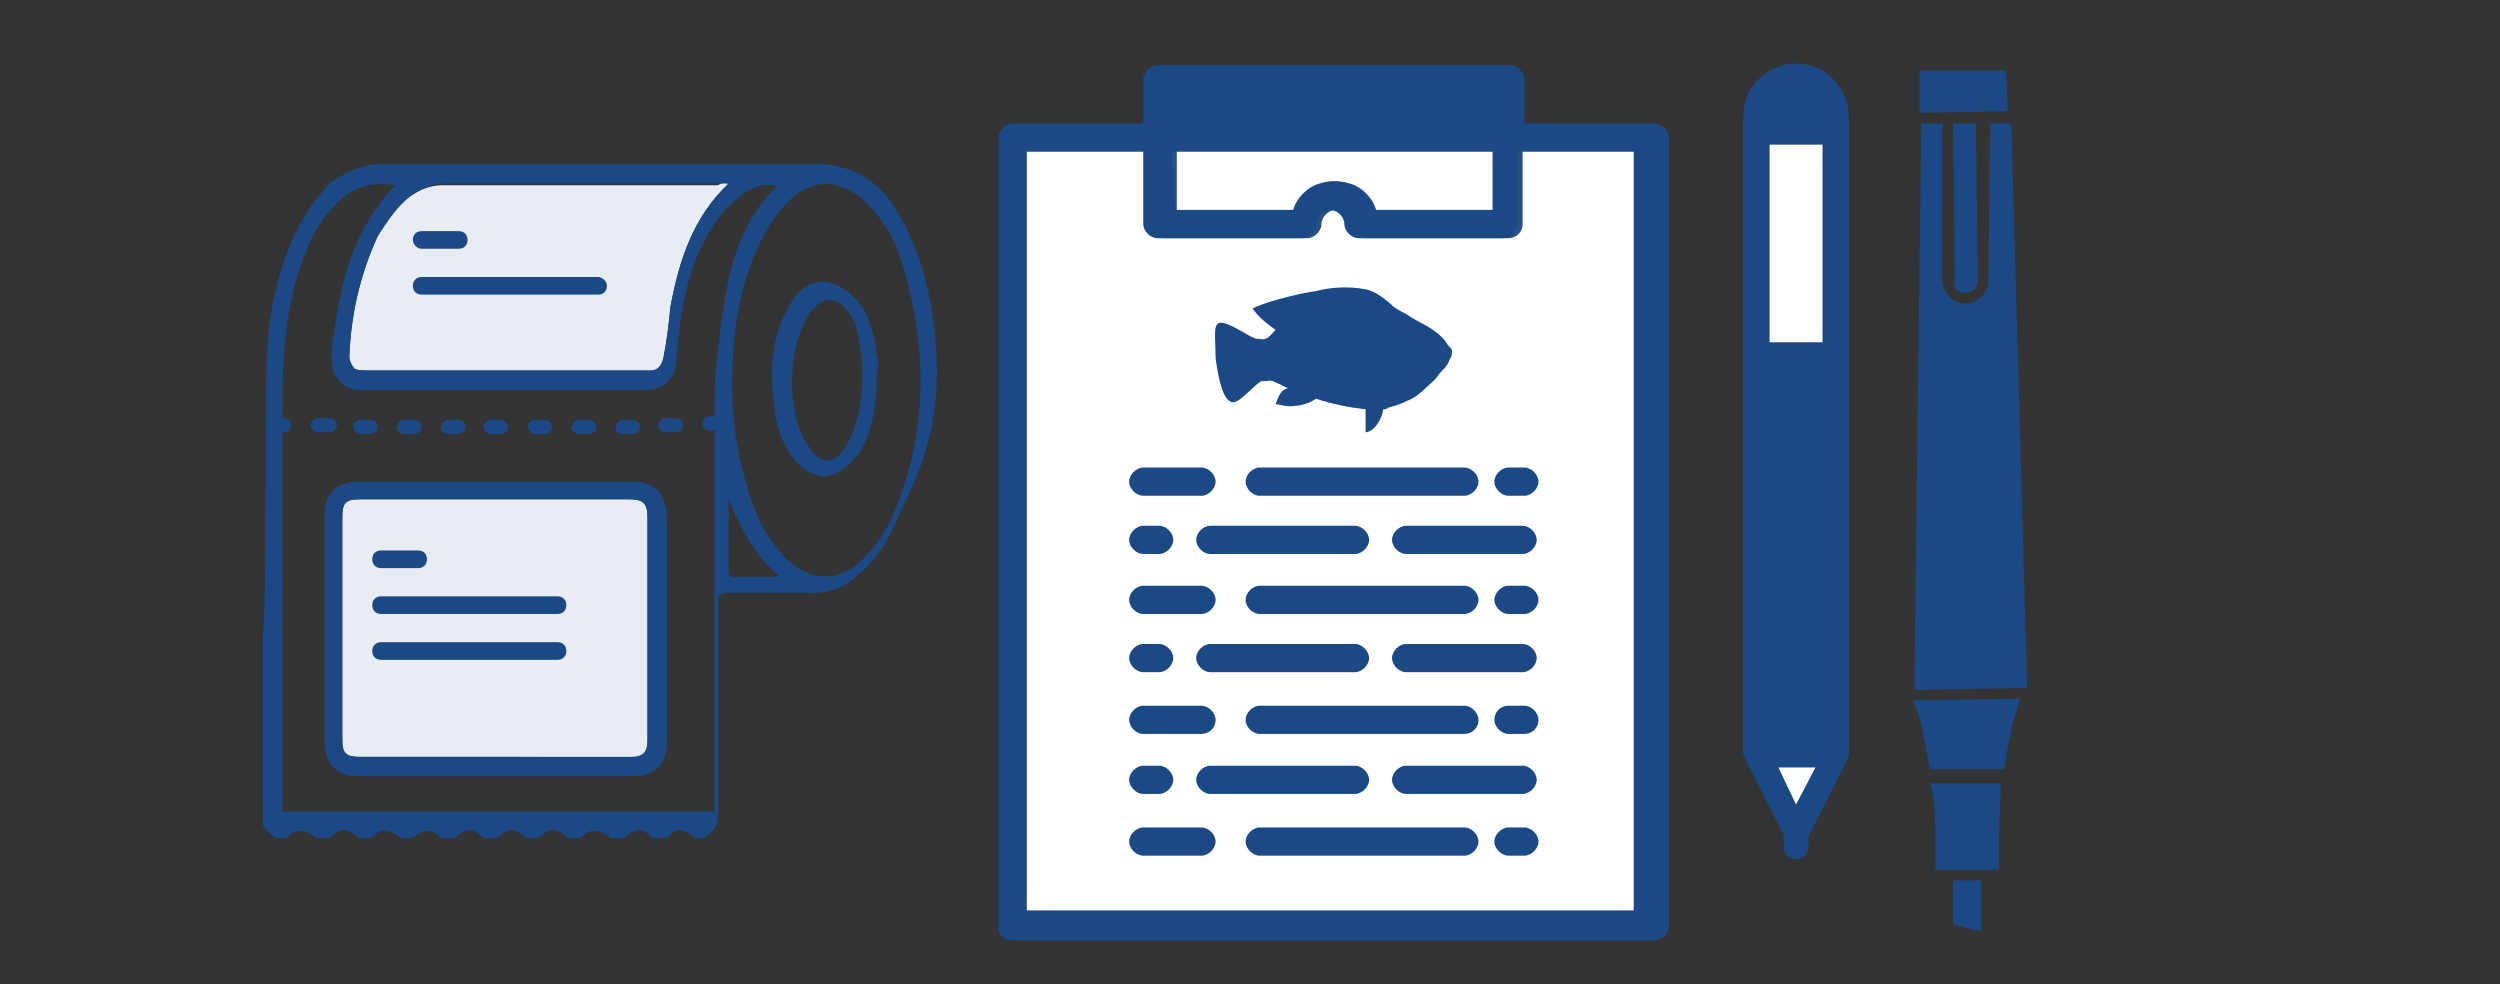 <?xml version="1.0" encoding="utf-8"?>
<!-- Generator: Adobe Illustrator 26.0.1, SVG Export Plug-In . SVG Version: 6.00 Build 0)  -->
<svg version="1.1" id="Layer_1" xmlns="http://www.w3.org/2000/svg" xmlns:xlink="http://www.w3.org/1999/xlink" x="0px" y="0px"
	 viewBox="0 0 141.7 55.8" style="enable-background:new 0 0 141.7 55.8;" xml:space="preserve">
<rect x="0" y="0" width="141.7" height="55.8" fill="#333333" stroke="none"/>
<style type="text/css">
	.st0{fill:#1A4985;}
	.st1{fill:#FFFFFF;}
	.st2{fill:#255186;}
	.st3{fill:#E3AE23;}
	.st4{fill:#ED2849;}
	.st5{fill:#E8EDF3;}
</style>
<g>
	<g>
		<g>
			<path class="st0" d="M101.8,4.4c-1.3,0-2.2,1-2.2,2.2v0.7h4.5V6.7C104,5.4,103.1,4.4,101.8,4.4z"/>
			<rect x="99.5" y="20.1" class="st0" width="4.5" height="22.6"/>
		</g>
		<polygon class="st1" points="99.5,42.8 104,42.8 101.8,47.3 		"/>
		<rect x="57.4" y="7.8" class="st1" width="36.4" height="44.7"/>
		<g>
			<path class="st2" d="M85.5,13.5h-8.2c-0.4,0-0.8-0.4-0.8-0.8s-0.4-0.8-0.8-0.8s-0.8,0.4-0.8,0.8s-0.4,0.8-0.8,0.8h-8.2
				c-0.4,0-0.8-0.4-0.8-0.8V7.8h1.6v4.1h6.7c0.4-1.3,1.9-1.9,3.1-1.5c0.7,0.2,1.3,0.8,1.5,1.5h6.7V7.8h1.6v4.9
				C86.3,13.2,85.9,13.5,85.5,13.5z"/>
		</g>
		<g>
			<path class="st0" d="M83,28.1H71.4c-0.4,0-0.8-0.4-0.8-0.8c0-0.4,0.4-0.8,0.8-0.8H83c0.4,0,0.8,0.4,0.8,0.8
				C83.8,27.7,83.4,28.1,83,28.1z"/>
			<path class="st0" d="M68.1,28.1h-3.3c-0.4,0-0.8-0.4-0.8-0.8c0-0.4,0.4-0.8,0.8-0.8h3.3c0.4,0,0.8,0.4,0.8,0.8
				C68.9,27.7,68.5,28.1,68.1,28.1z"/>
			<path class="st0" d="M86.4,28.1h-0.9c-0.4,0-0.8-0.4-0.8-0.8c0-0.4,0.4-0.8,0.8-0.8h0.9c0.4,0,0.8,0.4,0.8,0.8
				C87.2,27.7,86.8,28.1,86.4,28.1z"/>
			<path class="st0" d="M65.7,31.4h-0.9c-0.4,0-0.8-0.4-0.8-0.8s0.4-0.8,0.8-0.8h0.9c0.4,0,0.8,0.4,0.8,0.8S66.1,31.4,65.7,31.4z"/>
			<path class="st0" d="M86.3,31.4h-6.6c-0.4,0-0.8-0.4-0.8-0.8s0.4-0.8,0.8-0.8h6.6c0.4,0,0.8,0.4,0.8,0.8S86.7,31.4,86.3,31.4z"/>
			<path class="st0" d="M76.8,31.4h-8.2c-0.4,0-0.8-0.4-0.8-0.8s0.4-0.8,0.8-0.8h8.2c0.4,0,0.8,0.4,0.8,0.8
				C77.6,31,77.2,31.4,76.8,31.4z"/>
		</g>
		<g>
			<path class="st0" d="M83,34.8H71.4c-0.4,0-0.8-0.4-0.8-0.8c0-0.4,0.4-0.8,0.8-0.8H83c0.4,0,0.8,0.4,0.8,0.8
				C83.8,34.4,83.4,34.8,83,34.8z"/>
			<path class="st0" d="M68.1,34.8h-3.3c-0.4,0-0.8-0.4-0.8-0.8c0-0.4,0.4-0.8,0.8-0.8h3.3c0.4,0,0.8,0.4,0.8,0.8
				C68.9,34.4,68.5,34.8,68.1,34.8z"/>
			<path class="st0" d="M86.4,34.8h-0.9c-0.4,0-0.8-0.4-0.8-0.8c0-0.4,0.4-0.8,0.8-0.8h0.9c0.4,0,0.8,0.4,0.8,0.8
				C87.2,34.4,86.8,34.8,86.4,34.8z"/>
			<path class="st0" d="M65.7,38.1h-0.9c-0.4,0-0.8-0.4-0.8-0.8c0-0.4,0.4-0.8,0.8-0.8h0.9c0.4,0,0.8,0.4,0.8,0.8
				C66.5,37.7,66.1,38.1,65.7,38.1z"/>
			<path class="st0" d="M86.3,38.1h-6.6c-0.4,0-0.8-0.4-0.8-0.8c0-0.4,0.4-0.8,0.8-0.8h6.6c0.4,0,0.8,0.4,0.8,0.8
				C87.1,37.7,86.7,38.1,86.3,38.1z"/>
			<path class="st0" d="M76.8,38.1h-8.2c-0.4,0-0.8-0.4-0.8-0.8c0-0.4,0.4-0.8,0.8-0.8h8.2c0.4,0,0.8,0.4,0.8,0.8
				C77.6,37.7,77.2,38.1,76.8,38.1z"/>
		</g>
		<g>
			<path class="st0" d="M83,41.6H71.4c-0.4,0-0.8-0.4-0.8-0.8s0.4-0.8,0.8-0.8H83c0.4,0,0.8,0.4,0.8,0.8
				C83.8,41.3,83.4,41.6,83,41.6z"/>
			<path class="st0" d="M68.1,41.6h-3.3c-0.4,0-0.8-0.4-0.8-0.8s0.4-0.8,0.8-0.8h3.3c0.4,0,0.8,0.4,0.8,0.8
				C68.9,41.3,68.5,41.6,68.1,41.6z"/>
			<path class="st0" d="M86.4,41.6h-0.9c-0.4,0-0.8-0.4-0.8-0.8S85,40,85.5,40h0.9c0.4,0,0.8,0.4,0.8,0.8
				C87.2,41.3,86.8,41.6,86.4,41.6z"/>
			<path class="st0" d="M83,48.5H71.4c-0.4,0-0.8-0.4-0.8-0.8c0-0.4,0.4-0.8,0.8-0.8H83c0.4,0,0.8,0.4,0.8,0.8
				C83.8,48.1,83.4,48.5,83,48.5z"/>
			<path class="st0" d="M68.1,48.5h-3.3c-0.4,0-0.8-0.4-0.8-0.8c0-0.4,0.4-0.8,0.8-0.8h3.3c0.4,0,0.8,0.4,0.8,0.8
				C68.9,48.1,68.5,48.5,68.1,48.5z"/>
			<path class="st0" d="M86.4,48.5h-0.9c-0.4,0-0.8-0.4-0.8-0.8c0-0.4,0.4-0.8,0.8-0.8h0.9c0.4,0,0.8,0.4,0.8,0.8
				C87.2,48.1,86.8,48.5,86.4,48.5z"/>
			<path class="st0" d="M65.7,45h-0.9c-0.4,0-0.8-0.4-0.8-0.8s0.4-0.8,0.8-0.8h0.9c0.4,0,0.8,0.4,0.8,0.8S66.1,45,65.7,45z"/>
			<path class="st0" d="M86.3,45h-6.6c-0.4,0-0.8-0.4-0.8-0.8s0.4-0.8,0.8-0.8h6.6c0.4,0,0.8,0.4,0.8,0.8S86.7,45,86.3,45z"/>
			<path class="st0" d="M76.8,45h-8.2c-0.4,0-0.8-0.4-0.8-0.8s0.4-0.8,0.8-0.8h8.2c0.4,0,0.8,0.4,0.8,0.8C77.6,44.6,77.2,45,76.8,45
				z"/>
		</g>
		<rect x="99.5" y="7.4" class="st1" width="4.5" height="12.8"/>
		<path class="st3" d="M104,42.8v-3c0,1-0.3,2.1-1,3H104z"/>
		<path class="st4" d="M101,46.5c0,0.4,0.3,0.7,0.7,0.7s0.7-0.3,0.7-0.7v-0.7H101V46.5z"/>
		<path class="st0" d="M57.4,53.3h36.4c0.4,0,0.8-0.4,0.8-0.8V7.8c0-0.4-0.4-0.8-0.8-0.8h-7.4V4.5c0-0.4-0.4-0.8-0.8-0.8H65.6
			c-0.4,0-0.8,0.4-0.8,0.8V7h-7.4c-0.4,0-0.8,0.4-0.8,0.8v44.7C56.5,52.9,56.9,53.3,57.4,53.3z M66.4,8.6h18.2v3.3h-6.7
			c-0.4-1.3-1.9-1.9-3.1-1.5c-0.7,0.2-1.3,0.8-1.5,1.5h-6.7L66.4,8.6L66.4,8.6z M66.4,5.3h18.2V7H66.4V5.3z M58.2,8.6h6.6v4.1
			c0,0.4,0.4,0.8,0.8,0.8h8.2c0.4,0,0.8-0.4,0.8-0.8s0.4-0.8,0.8-0.8s0.8,0.4,0.8,0.8s0.4,0.8,0.8,0.8h8.2c0.4,0,0.8-0.4,0.8-0.8
			V8.6h6.6v43H58.2V8.6z"/>
		<path class="st0" d="M104.8,6.7L104.8,6.7c0-1.7-1.3-3.1-3-3.1c-1.6,0-3,1.3-3,3v36.1l0,0c0,0.1,0,0.1,0.1,0.2c0,0,0,0,0,0.1l0,0
			l2.2,4.3V48c0,0.4,0.3,0.7,0.7,0.7s0.7-0.3,0.7-0.7v-0.6l2.2-4.3l0,0c0,0,0,0,0-0.1c0-0.1,0.1-0.1,0.1-0.2l0,0V6.7z M100.3,21h3
			V42h-3V21z M103.3,19.4h-3V8.2h3V19.4z M101.8,5.2c0.8,0,1.5,0.7,1.5,1.5h-3C100.3,5.8,101,5.2,101.8,5.2z M101.8,45.6l-1-2.1h2.1
			L101.8,45.6z"/>
		<rect x="65.9" y="4.9" class="st0" width="19.3" height="2.3"/>
		<path class="st0" d="M69.9,22.8c0.4,0,1.2-1,1.6-1.2h0.1c0.1,0,0.1,0,0.2,0c0.3-0.1,0.5,0.1,0.8,0.2l0,0c0.1,0.1,0.2,0.1,0.4,0.2
			c-0.4,0.1-0.5,0.4-0.7,0.9c0.1,0,0.7,0.2,1.1,0.1c0.4,0,0.9-0.2,1.2-0.4c0.9,0.3,1.9,0.5,2.8,0.6c0,0.1,0,0.4,0,0.6
			c0,0.3,0,0.4,0,0.7c0.4,0,0.9-0.6,1-1.3c0.1,0,0.2,0,0.3-0.1c0.4-0.1,0.7-0.2,1.1-0.4c0.3-0.1,0.7-0.4,1-0.7
			c0.2-0.2,0.5-0.4,0.7-0.7c0.1-0.2,0.4-0.4,0.5-0.6c0.1-0.1,0.1-0.2,0.2-0.4c0.1-0.1,0.1-0.3,0.1-0.4c0-0.1-0.1-0.2-0.1-0.2
			c-0.1-0.1-0.2-0.2-0.3-0.4c-0.7-0.8-1.5-1-2.2-1.5c-0.2-0.1-0.4-0.2-0.7-0.4c-0.3-0.3-1-0.9-1.6-1c-1-0.2-2.1-0.1-2.8,0.1
			c-0.9,0.1-3.2,0.7-3.6,1c0.3,0.4,0.6,0.7,1.3,1.2l-0.1,0.1c-0.5,0.6-0.6,0.4-1,0.4l0,0c-0.4-0.1-1.3-0.8-1.9-0.9
			c-0.6-0.1-0.4,0.7-0.4,2C69.1,21.8,69.4,22.8,69.9,22.8z"/>
	</g>
	<g>
		<path class="st0" d="M108.8,6.4l5-0.1L113.7,4h-4.9L108.8,6.4z"/>
		<path class="st0" d="M110.7,52.4l1.6,0.4v-2.9h-1.6V52.4z"/>
		<path class="st0" d="M109.7,47.7v1.6h3.6v-1.6c0-0.8,0.1-2.5,0.1-3.3h-4C109.7,45.2,109.7,46.9,109.7,47.7z"/>
		<path class="st0" d="M111.4,16.6c0.4,0,0.7-0.3,0.7-0.7L112,7h-1.3l0.1,8.9C110.6,16.3,111,16.6,111.4,16.6L111.4,16.6L111.4,16.6
			z"/>
		<path class="st0" d="M112.7,15.9c0,0.7-0.6,1.3-1.3,1.3s-1.3-0.6-1.3-1.3V7h-1.2l-0.4,32.1l6.4-0.1l-0.9-32h-1.2L112.7,15.9z"/>
		<path class="st0" d="M108.7,40.4c0.3,0.7,0.5,2.5,0.7,3.2h4.2c0.1-0.8,0.4-2.5,0.7-3.3l0.2-0.7l-6.1,0.1L108.7,40.4z"/>
	</g>
	<g>
		<path class="st5" d="M41.3,10.4c-2,1.9-2.8,4.3-3.3,7c-0.1,1-0.2,1.9-0.4,2.9c-0.1,0.4-0.3,0.7-0.7,0.7c-0.1,0-0.2,0-0.4,0
			c-5.2,0-10.4,0-15.7,0c-0.2,0-0.5,0-0.7-0.1c-0.1-0.1-0.3-0.4-0.3-0.7c0.1-2.4,0.6-4.6,1.6-6.8c0.4-0.8,1-1.6,1.7-2.2
			c0.6-0.4,1.2-0.7,2-0.7c5.2,0,10.4,0,15.6,0C41,10.3,41.1,10.4,41.3,10.4z"/>
		<path class="st5" d="M28,42.9c-2.5,0-5.1,0-7.6,0c-0.8,0-1-0.2-1-1c0-4.2,0-8.4,0-12.6c0-0.8,0.2-1,1-1c5.1,0,10.2,0,15.3,0
			c0.7,0,1,0.2,1,1c0,4.3,0,8.5,0,12.7c0,0.7-0.2,1-1,1C33.2,42.9,30.6,42.9,28,42.9z"/>
		<g>
			<path class="st0" d="M52.6,16.5c-0.4-1.9-1.1-3.6-2.2-5.2c-1-1.3-2.4-2-4.2-2c-8.2,0-16.4,0-24.6,0c-1,0-1.9,0.4-2.8,1
				c-0.7,0.7-1.3,1.5-1.8,2.4c-1.3,2.5-1.8,5.1-1.9,7.9c-0.1,4.5,0,8.9-0.1,13.4c0,0.8-0.1,1.6-0.1,2.5c0,3.4,0,6.9,0,10.3
				c0.2,0.2,0.4,0.5,0.7,0.7c0.2,0,0.4,0,0.6,0c0.2-0.1,0.3-0.4,0.7-0.4s0.7,0.1,1,0.4c0.3,0,0.6,0,0.8,0c0.6-0.6,1-0.6,1.6,0
				c0.2,0,0.5,0,0.7,0c0.2-0.1,0.4-0.4,0.7-0.4c0.4,0,0.7,0.1,1,0.4c0.2,0,0.5,0,0.7,0c0.2-0.1,0.4-0.4,0.7-0.4s0.7,0.1,0.9,0.4
				c0.3,0,0.6,0,0.8,0c0.6-0.6,1-0.6,1.6,0c0.3,0,0.6,0,0.8,0c0.5-0.6,1-0.6,1.6,0c0.2,0,0.5,0,0.7,0c0.7-0.6,1-0.6,1.7,0
				c0.2,0,0.5,0,0.7,0c0.2-0.1,0.3-0.4,0.7-0.4s0.7,0.1,1,0.4c0.3,0,0.6,0,0.8,0c0.6-0.6,1-0.6,1.6,0c0.3,0,0.6,0,0.8,0
				c0.5-0.6,0.9-0.6,1.6,0c0.1,0,0.4,0,0.5,0c0.1,0,0.1-0.1,0.1-0.1c0.7-0.4,0.7-0.9,0.7-1.6c0-3.1,0-6.1,0-9.2c0-0.9,0-1.8,0-2.6
				c0-0.2,0.1-0.4,0.4-0.4c1.5,0,3,0,4.5,0c1.1,0.1,2.2-0.2,3-1c1.3-1,2-2.5,2.6-4C53.3,24.7,53.5,20.7,52.6,16.5z M23.3,11.1
				c0.6-0.4,1.2-0.7,2-0.7c5.2,0,10.4,0,15.6,0c0.1,0,0.2,0,0.4,0c-2,1.9-2.8,4.3-3.3,7c-0.1,1-0.2,1.9-0.4,2.9
				c-0.1,0.4-0.3,0.7-0.7,0.7c-0.1,0-0.2,0-0.4,0c-5.2,0-10.4,0-15.7,0c-0.2,0-0.5,0-0.7-0.1c-0.1-0.1-0.3-0.4-0.3-0.7
				c0.1-2.4,0.6-4.6,1.6-6.8C22,12.5,22.5,11.7,23.3,11.1z M41.2,16.3c-0.3,1.4-0.4,2.9-0.6,4.3c-0.1,0.9-0.1,1.9-0.1,2.8
				c0,0,0,0.1,0,0.2h-0.3c-0.2,0-0.4,0.2-0.4,0.4c0,0.2,0.2,0.4,0.4,0.4h0.3c0,3.7,0,15.5,0,21.6c-8.2,0-16.3,0-24.5,0
				c0-0.1,0-0.3,0-0.4c0-6.8,0-13.6,0-20.5c0-0.1,0-0.4,0-0.6h0.1c0.2,0,0.4-0.2,0.4-0.4c0-0.2-0.2-0.4-0.4-0.4H16
				c0-0.1,0-0.2,0-0.2c0-3,0.1-6,1.2-8.9c0.4-1.1,1-2.2,1.8-3c1-1,1.9-1.3,3.4-1.1c-2.3,2.4-3.1,5.4-3.5,8.6
				c-0.1,0.4-0.1,0.8-0.1,1.3c0,1,0.7,1.7,1.6,1.7c5.5,0,10.9,0,16.3,0c0.8,0,1.5-0.6,1.6-1.4c0.1-1,0.2-2.2,0.4-3.3
				c0.3-1.6,0.8-3.3,1.8-4.7c0.4-0.7,1-1.2,1.6-1.7c0.5-0.4,1.2-0.6,1.9-0.5v0.1C42.5,12,41.6,14.1,41.2,16.3z M43.9,32.7
				c-0.7,0-1.4,0-2.2,0c-0.2,0-0.4,0-0.4-0.3c0-1.3,0-2.8,0-4.1c0.7,1.6,1.4,3.1,2.8,4.3C44.1,32.7,44,32.7,43.9,32.7z M50.7,29
				c-0.4,1-1,1.9-1.8,2.7c-1.3,1.3-2.9,1.3-4.3,0c-1.2-1.2-1.9-2.7-2.3-4.3c-0.6-1.9-0.8-3.9-0.8-5.5c0-3.1,0.4-5.7,1.6-8.2
				c0.4-0.8,0.9-1.6,1.6-2.3c1.3-1.3,2.9-1.3,4.3,0c1.2,1.1,1.9,2.6,2.3,4.1C52.6,20.1,52.5,24.6,50.7,29z"/>
			<path class="st0" d="M35.9,27.3c-5.2,0-10.4,0-15.6,0c-1.2,0-1.9,0.7-1.9,1.8c0,4.3,0,8.6,0,13c0,1.2,0.7,1.9,1.9,1.9
				c2.6,0,5.2,0,7.8,0s5.2,0,7.8,0c1.2,0,1.9-0.7,1.9-1.9c0-4.3,0-8.6,0-12.9C37.7,27.9,37,27.3,35.9,27.3z M36.7,41.9
				c0,0.7-0.2,1-1,1c-2.5,0-5.2,0-7.7,0s-5.1,0-7.6,0c-0.8,0-1-0.2-1-1c0-4.2,0-8.4,0-12.6c0-0.8,0.2-1,1-1c5.1,0,10.2,0,15.3,0
				c0.7,0,1,0.2,1,1C36.7,33.5,36.7,37.7,36.7,41.9z"/>
			<path class="st0" d="M49.7,20.1c-0.1-0.8-0.3-1.7-0.7-2.5c-0.7-1.1-2.1-2.2-3.4-1.3c-0.4,0.3-0.7,0.7-0.9,1.1
				c-1,1.7-1.1,3.7-0.8,5.7c0.1,1,0.4,2,1,2.8c0.4,0.6,1.2,1.1,1.9,1.1c0.8-0.1,1.4-0.7,1.9-1.3c0.8-1.3,1-3,1-4.6
				C49.8,20.8,49.8,20.4,49.7,20.1z M48.8,22.5c-0.1,1-0.4,2.2-1,3c-0.2,0.3-0.4,0.5-0.8,0.6c-0.4,0.1-0.9-0.3-1.1-0.7
				c-0.7-0.9-0.9-2.1-1-3.2c0-0.2,0-0.4,0-0.7c0-1.1,0.2-2.2,0.7-3.2c0.1-0.3,0.3-0.7,0.6-0.9c1-1,1.9,0.1,2.3,1
				C48.8,19.7,49,21.2,48.8,22.5z"/>
			<path class="st0" d="M19.1,24.1c0-0.2-0.2-0.4-0.4-0.4h-0.7c-0.2,0-0.4,0.2-0.4,0.4c0,0.2,0.2,0.4,0.4,0.4h0.6
				C18.8,24.6,19.1,24.3,19.1,24.1z"/>
			<path class="st0" d="M20.4,24.6H21c0.2,0,0.4-0.2,0.4-0.4c0-0.2-0.2-0.4-0.4-0.4h-0.6c-0.2,0-0.4,0.2-0.4,0.4
				C20,24.3,20.2,24.6,20.4,24.6z"/>
			<path class="st0" d="M22.9,24.6h0.6c0.2,0,0.4-0.2,0.4-0.4c0-0.2-0.2-0.4-0.4-0.4h-0.6c-0.2,0-0.4,0.2-0.4,0.4
				C22.4,24.3,22.7,24.6,22.9,24.6z"/>
			<path class="st0" d="M25.4,24.6H26c0.2,0,0.4-0.2,0.4-0.4c0-0.2-0.2-0.4-0.4-0.4h-0.6c-0.2,0-0.4,0.2-0.4,0.4
				C24.9,24.3,25.1,24.6,25.4,24.6z"/>
			<path class="st0" d="M27.8,24.6h0.6c0.2,0,0.4-0.2,0.4-0.4c0-0.2-0.2-0.4-0.4-0.4h-0.6c-0.2,0-0.4,0.2-0.4,0.4
				C27.4,24.3,27.6,24.6,27.8,24.6z"/>
			<path class="st0" d="M30.3,24.6h0.6c0.2,0,0.4-0.2,0.4-0.4c0-0.2-0.2-0.4-0.4-0.4h-0.6c-0.2,0-0.4,0.2-0.4,0.4
				C29.9,24.3,30.1,24.6,30.3,24.6z"/>
			<path class="st0" d="M32.8,24.6h0.6c0.2,0,0.4-0.2,0.4-0.4c0-0.2-0.2-0.4-0.4-0.4h-0.6c-0.2,0-0.4,0.2-0.4,0.4
				C32.3,24.3,32.6,24.6,32.8,24.6z"/>
			<path class="st0" d="M35.3,24.6h0.6c0.2,0,0.4-0.2,0.4-0.4c0-0.2-0.2-0.4-0.4-0.4h-0.6c-0.2,0-0.4,0.2-0.4,0.4
				C34.8,24.3,35,24.6,35.3,24.6z"/>
			<path class="st0" d="M38.3,23.7h-0.6c-0.2,0-0.4,0.2-0.4,0.4c0,0.2,0.2,0.4,0.4,0.4h0.6c0.2,0,0.4-0.2,0.4-0.4
				C38.7,23.9,38.6,23.7,38.3,23.7z"/>
			<path class="st0" d="M21.6,32.2h2.1c0.3,0,0.5-0.2,0.5-0.5c0-0.3-0.2-0.5-0.5-0.5h-2.1c-0.3,0-0.5,0.2-0.5,0.5
				C21.1,32,21.3,32.2,21.6,32.2z"/>
			<path class="st0" d="M31.6,33.8h-10c-0.3,0-0.5,0.2-0.5,0.5c0,0.3,0.2,0.5,0.5,0.5h10c0.3,0,0.5-0.2,0.5-0.5S31.9,33.8,31.6,33.8
				z"/>
			<path class="st0" d="M23.9,14.1H26c0.3,0,0.5-0.2,0.5-0.5c0-0.3-0.2-0.5-0.5-0.5h-2.1c-0.3,0-0.5,0.2-0.5,0.5
				C23.4,13.8,23.6,14.1,23.9,14.1z"/>
			<path class="st0" d="M33.9,15.7h-10c-0.3,0-0.5,0.2-0.5,0.5c0,0.3,0.2,0.5,0.5,0.5h10c0.3,0,0.5-0.2,0.5-0.5
				C34.4,15.9,34.1,15.7,33.9,15.7z"/>
			<path class="st0" d="M31.6,36.4h-10c-0.3,0-0.5,0.2-0.5,0.5c0,0.3,0.2,0.5,0.5,0.5h10c0.3,0,0.5-0.2,0.5-0.5S31.9,36.4,31.6,36.4
				z"/>
		</g>
	</g>
</g>
</svg>
